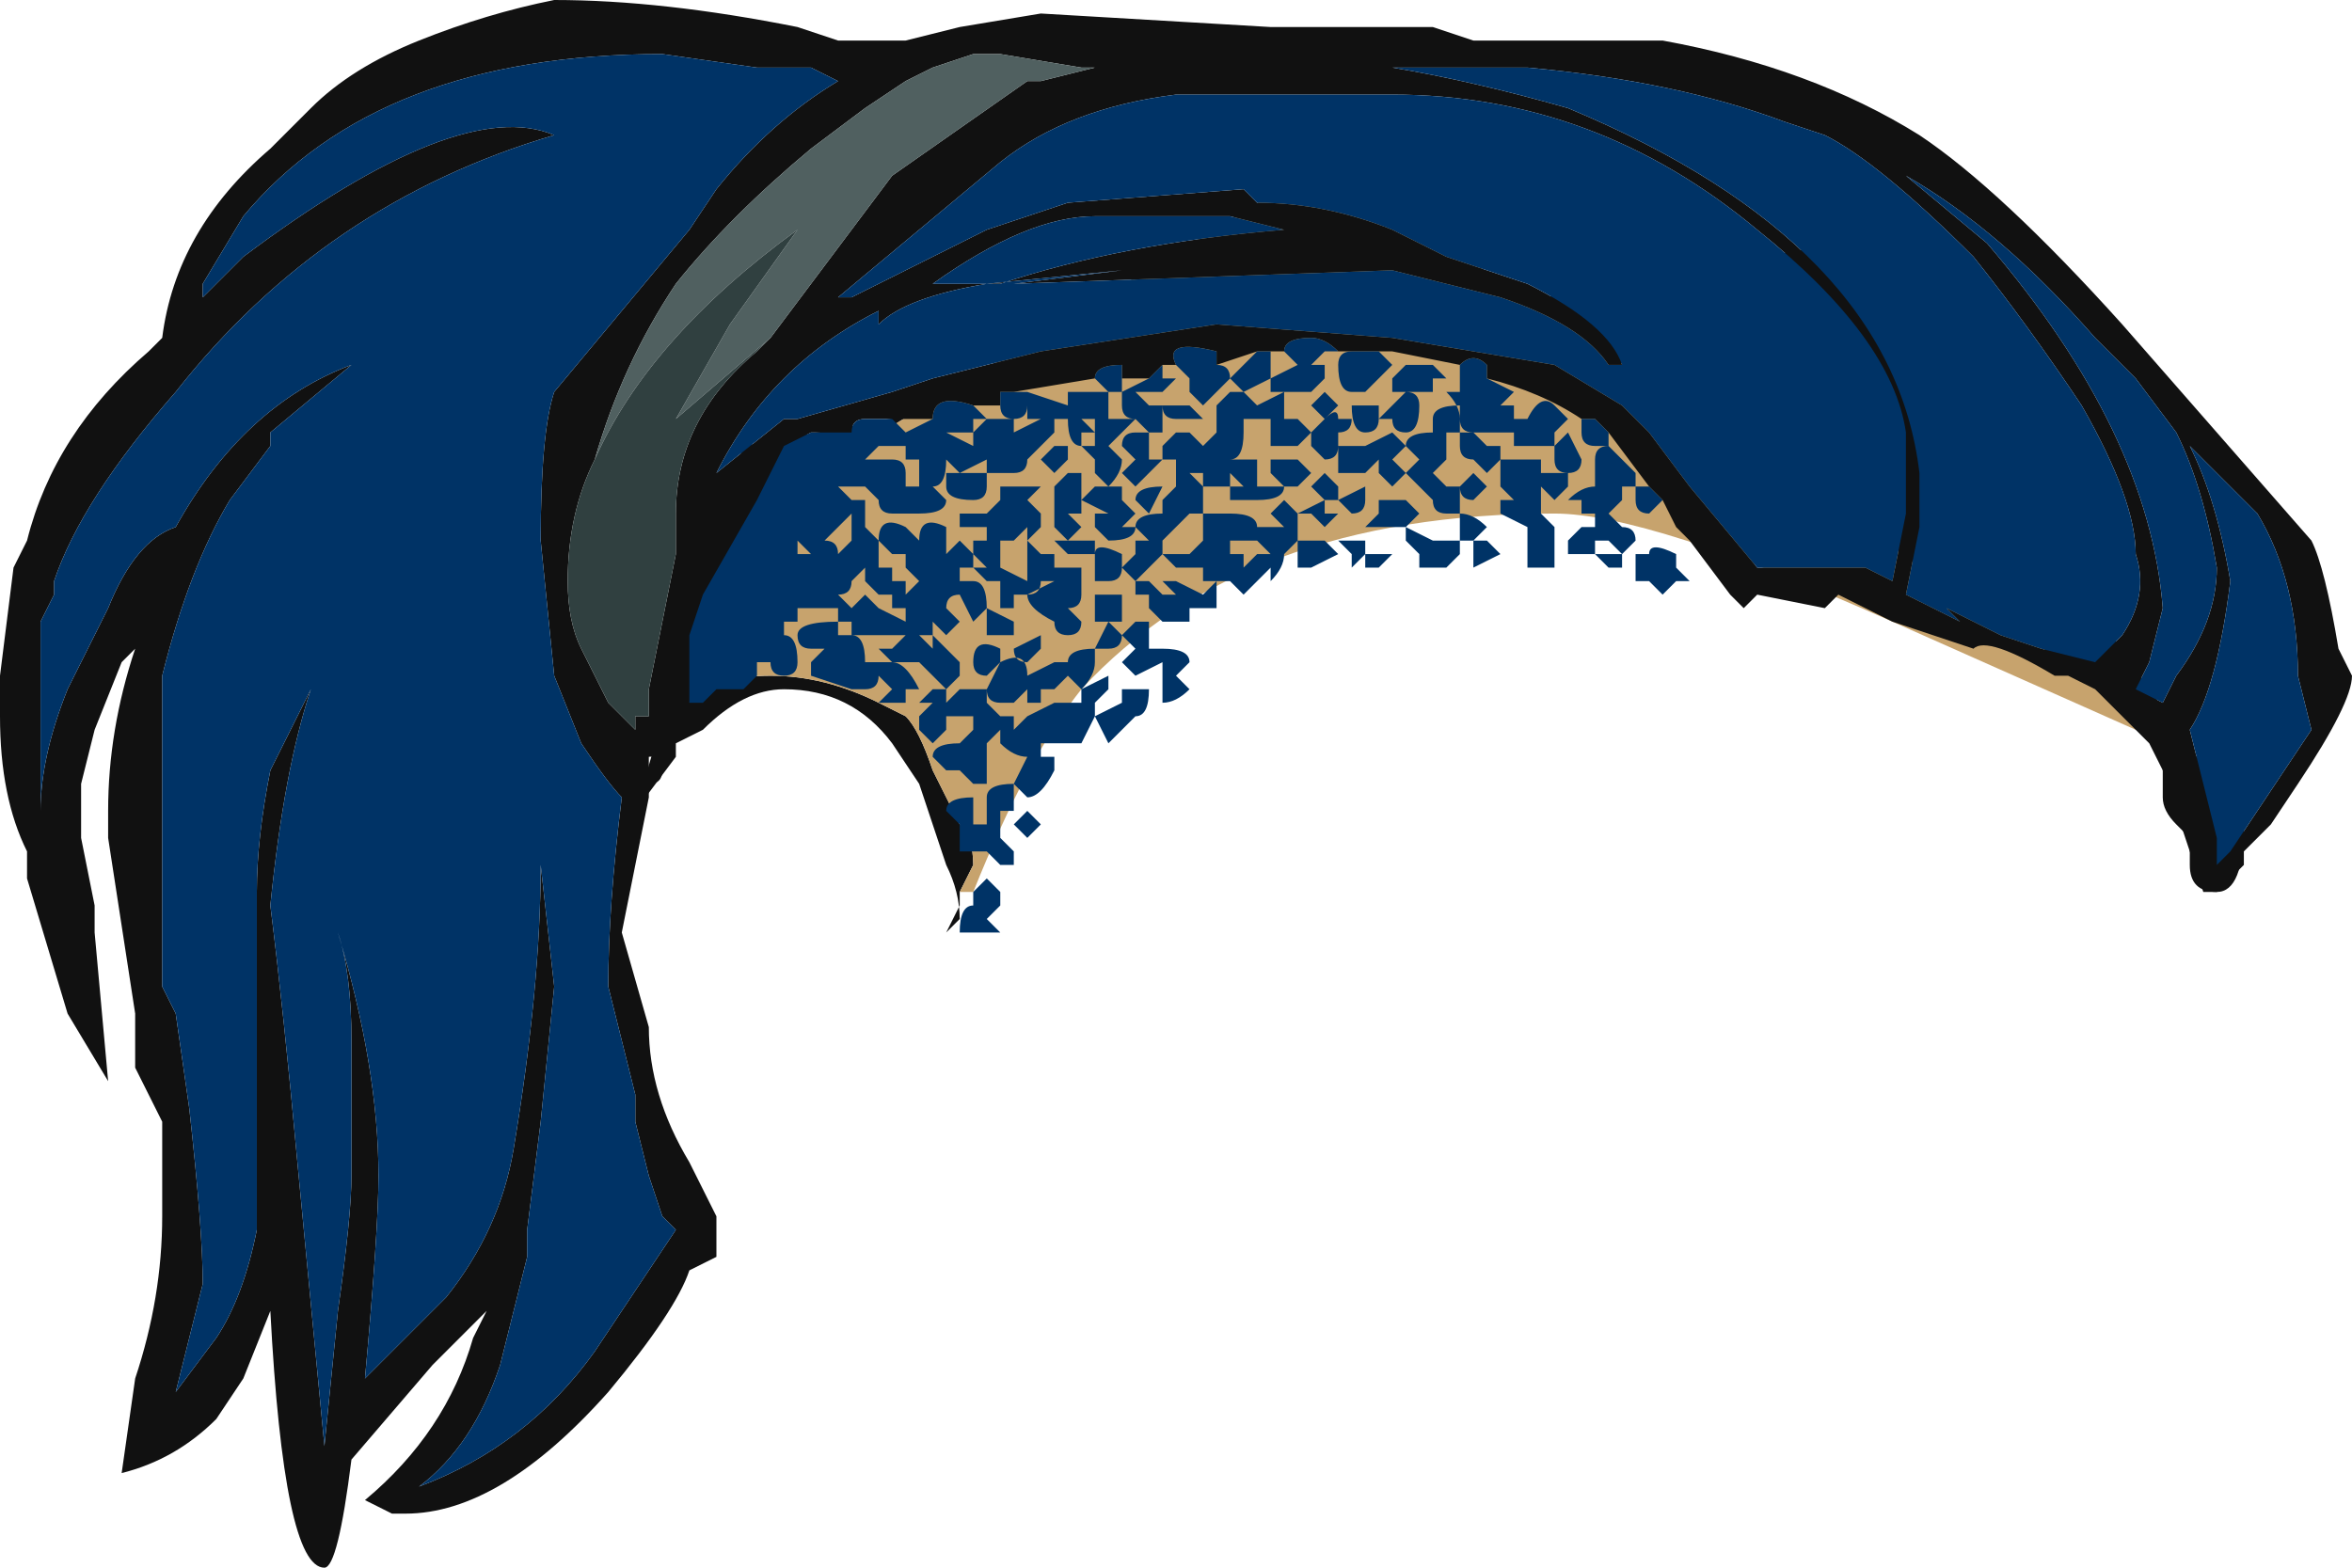 <?xml version="1.0" encoding="UTF-8" standalone="no"?>
<svg xmlns:ffdec="https://www.free-decompiler.com/flash" xmlns:xlink="http://www.w3.org/1999/xlink" ffdec:objectType="shape" height="5.8px" width="8.7px" xmlns="http://www.w3.org/2000/svg">
  <g transform="matrix(1.0, 0.0, 0.0, 1.0, 5.15, 3.2)">
    <path d="M2.85 -0.5 L-0.25 -2.6 -2.3 -1.35 -2.55 -0.75 -2.6 -0.6 Q-2.5 -0.7 -2.3 -0.7 -2.1 -0.7 -1.9 -0.6 L-1.8 -0.55 Q-1.75 -0.5 -1.7 -0.35 L-1.6 -0.15 Q-1.55 -0.1 -1.55 0.0 L-1.6 0.1 -1.6 0.15 -1.65 0.25 -1.6 0.2 Q-1.6 0.1 -1.65 0.0 L-1.75 -0.3 -1.85 -0.45 Q-2.0 -0.65 -2.25 -0.65 -2.4 -0.65 -2.55 -0.5 L-2.65 -0.45 -2.65 -0.4 -2.8 -0.2 -2.4 -1.55 1.65 -2.3 3.15 -0.15 Q3.15 0.1 3.05 0.1 2.95 0.1 2.95 0.0 L2.95 -0.1 2.9 -0.15 Q2.85 -0.2 2.85 -0.25 L2.85 -0.5" fill="#111111" fill-rule="evenodd" stroke="none"/>
    <path d="M-1.6 0.1 L-1.55 0.0 Q-1.55 -0.1 -1.6 -0.15 L-1.7 -0.35 Q-1.75 -0.5 -1.8 -0.55 L-1.9 -0.6 Q-2.1 -0.7 -2.3 -0.7 -2.5 -0.7 -2.6 -0.6 L-2.55 -0.75 -2.3 -1.35 -0.25 -2.6 2.85 -0.5 2.75 -0.5 1.85 -0.9 Q0.95 -1.3 0.6 -1.3 -0.55 -1.3 -1.15 -0.65 -1.35 -0.4 -1.55 0.1 L-1.6 0.1" fill="#c7a36d" fill-rule="evenodd" stroke="none"/>
    <path d="M1.45 -2.75 Q1.05 -2.9 0.5 -2.95 L0.0 -2.95 Q0.3 -2.9 0.65 -2.8 1.85 -2.3 1.95 -1.45 L1.95 -1.25 1.9 -1.0 2.1 -0.9 2.05 -0.95 2.25 -0.85 2.4 -0.8 2.6 -0.75 2.7 -0.85 Q2.8 -1.0 2.75 -1.15 2.75 -1.35 2.55 -1.7 2.35 -2.0 2.15 -2.25 1.8 -2.6 1.6 -2.7 L1.45 -2.75 M-2.6 -0.6 Q-2.6 -0.55 -2.7 -0.5 L-2.7 -0.45 Q-2.7 -0.4 -2.75 -0.4 L-2.75 -0.35 -2.7 -0.35 Q-2.7 -0.3 -2.75 -0.3 L-2.75 -0.25 -2.85 0.25 -2.75 0.6 Q-2.75 0.85 -2.6 1.1 L-2.5 1.3 -2.5 1.45 -2.6 1.5 Q-2.65 1.65 -2.9 1.95 -3.3 2.4 -3.65 2.4 L-3.7 2.4 -3.8 2.35 Q-3.5 2.1 -3.4 1.75 L-3.35 1.65 -3.55 1.85 -3.85 2.2 Q-3.9 2.6 -3.95 2.6 -4.1 2.6 -4.15 1.65 L-4.25 1.9 -4.35 2.05 Q-4.5 2.2 -4.7 2.25 L-4.65 1.9 Q-4.55 1.6 -4.55 1.3 L-4.55 0.95 -4.65 0.75 -4.65 0.55 -4.75 -0.1 -4.75 -0.2 Q-4.75 -0.5 -4.65 -0.8 L-4.7 -0.75 -4.8 -0.5 -4.85 -0.3 -4.85 -0.1 -4.8 0.15 -4.8 0.25 -4.75 0.8 -4.9 0.55 -5.05 0.05 -5.05 -0.05 Q-5.15 -0.25 -5.15 -0.55 L-5.15 -0.7 -5.1 -1.1 -5.05 -1.2 Q-4.95 -1.6 -4.6 -1.9 L-4.55 -1.95 Q-4.5 -2.35 -4.15 -2.65 L-4.0 -2.8 Q-3.85 -2.95 -3.6 -3.05 -3.35 -3.15 -3.1 -3.2 -2.7 -3.2 -2.2 -3.1 L-2.05 -3.05 -1.8 -3.05 -1.6 -3.1 -1.3 -3.15 -0.45 -3.1 0.15 -3.1 0.3 -3.05 1.0 -3.05 Q1.55 -2.95 1.95 -2.7 2.25 -2.5 2.7 -2.0 L3.4 -1.2 Q3.45 -1.1 3.5 -0.8 L3.55 -0.7 Q3.55 -0.6 3.35 -0.3 L3.25 -0.15 Q3.2 -0.1 3.15 -0.05 L3.15 0.0 3.05 0.1 3.0 0.1 2.85 -0.35 2.8 -0.45 2.6 -0.65 2.5 -0.7 2.45 -0.7 Q2.2 -0.85 2.15 -0.8 L1.85 -0.9 1.65 -1.0 1.6 -0.95 1.35 -1.0 1.3 -0.95 1.25 -1.0 1.1 -1.2 1.05 -1.25 1.0 -1.35 0.95 -1.4 0.8 -1.6 0.75 -1.65 0.7 -1.65 Q0.55 -1.75 0.35 -1.8 L0.35 -1.85 Q0.3 -1.9 0.25 -1.85 L0.0 -1.9 -0.05 -1.9 -0.2 -1.9 Q-0.25 -1.95 -0.3 -1.95 -0.4 -1.95 -0.4 -1.9 L-0.5 -1.9 -0.65 -1.85 -0.65 -1.9 Q-0.85 -1.95 -0.8 -1.85 L-0.85 -1.85 -0.9 -1.8 -1.0 -1.8 -1.0 -1.85 Q-1.1 -1.85 -1.1 -1.8 L-1.4 -1.75 -1.45 -1.75 -1.45 -1.7 -1.55 -1.7 Q-1.7 -1.75 -1.7 -1.65 L-1.85 -1.65 -1.95 -1.65 Q-2.0 -1.65 -2.0 -1.6 L-2.15 -1.6 -2.25 -1.55 -2.35 -1.45 -2.4 -1.45 -2.55 -1.0 -2.6 -0.85 -2.6 -0.8 -2.6 -0.75 -2.6 -0.75 -2.6 -0.6 M2.6 -1.95 Q2.25 -2.35 1.9 -2.55 L2.2 -2.3 Q2.8 -1.6 2.85 -0.95 L2.8 -0.75 2.75 -0.65 2.85 -0.6 2.9 -0.7 Q3.05 -0.9 3.05 -1.1 3.0 -1.4 2.9 -1.6 L2.75 -1.8 2.6 -1.95 M0.2 -2.15 L0.0 -2.2 -1.4 -2.15 -1.0 -2.2 -1.5 -2.15 Q-1.8 -2.1 -1.9 -2.0 L-1.9 -2.05 Q-2.3 -1.85 -2.5 -1.45 L-2.25 -1.65 -2.2 -1.65 -1.85 -1.75 -1.7 -1.8 -1.3 -1.9 -0.65 -2.0 0.0 -1.95 0.6 -1.85 0.85 -1.7 0.95 -1.6 1.1 -1.4 1.35 -1.1 1.75 -1.1 1.85 -1.05 1.9 -1.3 1.9 -1.6 Q1.85 -1.95 1.35 -2.35 0.75 -2.85 0.0 -2.85 L-0.8 -2.85 Q-1.2 -2.8 -1.45 -2.6 L-2.05 -2.1 -2.0 -2.1 -1.5 -2.35 -1.2 -2.45 -0.55 -2.5 -0.5 -2.45 Q-0.25 -2.45 0.0 -2.35 L0.2 -2.25 0.5 -2.15 Q0.8 -2.0 0.85 -1.85 L0.8 -1.85 Q0.7 -2.0 0.4 -2.1 L0.2 -2.15 M2.9 -1.6 L2.95 -1.55 Q3.05 -1.35 3.1 -1.05 3.05 -0.65 2.95 -0.5 L3.05 -0.1 3.05 0.0 3.1 -0.05 3.4 -0.5 3.35 -0.7 Q3.35 -1.05 3.2 -1.3 L2.9 -1.6 M-3.1 -2.7 Q-3.95 -2.45 -4.5 -1.75 -4.85 -1.35 -4.95 -1.05 L-4.95 -1.0 -5.0 -0.9 -5.0 -0.2 Q-5.0 -0.4 -4.9 -0.65 L-4.75 -0.95 Q-4.65 -1.2 -4.5 -1.25 -4.25 -1.7 -3.85 -1.85 L-4.15 -1.6 -4.15 -1.55 -4.3 -1.35 Q-4.45 -1.1 -4.55 -0.7 L-4.55 0.45 -4.5 0.55 -4.45 0.9 Q-4.4 1.35 -4.4 1.55 L-4.5 1.95 -4.35 1.75 Q-4.25 1.6 -4.2 1.35 L-4.2 0.1 Q-4.2 -0.1 -4.15 -0.35 L-4.0 -0.65 Q-4.1 -0.35 -4.15 0.15 -4.1 0.55 -4.05 1.1 L-3.95 2.15 -3.9 1.65 Q-3.85 1.3 -3.85 1.15 L-3.85 0.65 Q-3.85 0.4 -3.9 0.25 -3.75 0.75 -3.75 1.15 -3.75 1.35 -3.8 1.9 L-3.5 1.6 Q-3.3 1.35 -3.25 1.05 -3.15 0.45 -3.15 0.0 L-3.1 0.45 -3.15 0.95 -3.2 1.35 -3.2 1.45 -3.3 1.85 Q-3.4 2.15 -3.6 2.3 -3.2 2.15 -2.95 1.8 L-2.65 1.35 -2.7 1.3 -2.75 1.15 -2.8 0.95 -2.8 0.85 -2.9 0.45 Q-2.9 0.15 -2.85 -0.25 -2.9 -0.3 -3.0 -0.45 L-3.1 -0.7 -3.15 -1.2 Q-3.15 -1.6 -3.1 -1.75 L-2.6 -2.35 -2.5 -2.5 Q-2.3 -2.75 -2.05 -2.9 L-2.15 -2.95 -2.35 -2.95 -2.7 -3.0 Q-3.75 -3.0 -4.25 -2.4 L-4.4 -2.15 -4.4 -2.1 -4.25 -2.25 Q-3.45 -2.85 -3.1 -2.7 M-2.95 -1.5 Q-3.05 -1.3 -3.05 -1.05 -3.05 -0.9 -3.0 -0.8 L-2.9 -0.6 -2.8 -0.5 -2.8 -0.55 -2.75 -0.55 -2.75 -0.65 -2.65 -1.15 -2.65 -1.3 Q-2.65 -1.65 -2.35 -1.9 L-2.3 -1.95 -1.85 -2.55 -1.35 -2.9 -1.3 -2.9 -1.1 -2.95 -1.15 -2.95 -1.45 -3.0 -1.55 -3.0 -1.7 -2.95 -1.8 -2.9 -1.95 -2.8 -2.15 -2.65 Q-2.45 -2.4 -2.65 -2.15 -2.85 -1.85 -2.95 -1.5 M0.0 -2.05 L0.0 -2.05 M-0.6 -2.4 L-1.1 -2.4 Q-1.35 -2.4 -1.7 -2.15 L-1.45 -2.15 Q-1.0 -2.3 -0.4 -2.35 L-0.6 -2.4 M-2.65 -1.05 L-2.65 -1.05 M-4.6 0.85 L-4.6 0.85" fill="#111111" fill-rule="evenodd" stroke="none"/>
    <path d="M1.45 -2.75 L1.6 -2.7 Q1.8 -2.6 2.15 -2.25 2.35 -2.0 2.55 -1.7 2.75 -1.35 2.75 -1.15 2.8 -1.0 2.7 -0.85 L2.6 -0.75 2.4 -0.8 2.25 -0.85 2.05 -0.95 2.1 -0.9 1.9 -1.0 1.95 -1.25 1.95 -1.45 Q1.85 -2.3 0.65 -2.8 0.3 -2.9 0.0 -2.95 L0.5 -2.95 Q1.05 -2.9 1.45 -2.75 M1.0 -1.35 L0.95 -1.3 Q0.9 -1.3 0.9 -1.35 L0.9 -1.4 0.85 -1.4 0.85 -1.35 0.8 -1.3 0.85 -1.25 Q0.9 -1.25 0.9 -1.2 L0.85 -1.15 0.85 -1.1 0.8 -1.1 0.75 -1.15 0.85 -1.15 0.8 -1.2 0.75 -1.2 0.75 -1.15 0.65 -1.15 0.65 -1.2 0.7 -1.25 0.75 -1.25 0.75 -1.3 0.7 -1.3 0.7 -1.35 0.65 -1.35 Q0.7 -1.4 0.75 -1.4 L0.75 -1.4 0.75 -1.5 Q0.75 -1.55 0.8 -1.55 L0.85 -1.5 0.9 -1.45 0.9 -1.4 0.95 -1.4 1.0 -1.35 M0.8 -1.6 L0.8 -1.55 0.75 -1.55 Q0.7 -1.55 0.7 -1.6 L0.7 -1.65 0.75 -1.65 0.8 -1.6 M0.35 -1.8 L0.45 -1.75 0.4 -1.7 0.45 -1.7 0.45 -1.65 0.5 -1.65 Q0.55 -1.75 0.6 -1.7 L0.65 -1.65 0.6 -1.6 0.6 -1.55 0.65 -1.6 0.7 -1.5 Q0.7 -1.45 0.65 -1.45 0.6 -1.45 0.6 -1.5 L0.6 -1.55 0.45 -1.55 0.45 -1.6 0.35 -1.6 0.3 -1.6 0.35 -1.55 0.3 -1.5 Q0.25 -1.5 0.25 -1.55 L0.25 -1.6 0.2 -1.6 0.2 -1.5 0.15 -1.45 0.2 -1.4 0.25 -1.4 0.25 -1.3 0.2 -1.3 Q0.15 -1.3 0.15 -1.35 L0.05 -1.45 0.0 -1.4 -0.05 -1.45 -0.05 -1.5 -0.1 -1.45 -0.2 -1.45 -0.2 -1.55 -0.1 -1.55 0.0 -1.6 0.05 -1.55 0.0 -1.5 0.05 -1.45 0.1 -1.5 0.05 -1.55 Q0.05 -1.6 0.15 -1.6 L0.15 -1.65 Q0.15 -1.7 0.25 -1.7 L0.25 -1.6 0.3 -1.6 Q0.25 -1.6 0.25 -1.65 0.25 -1.7 0.2 -1.75 L0.3 -1.75 0.3 -1.7 0.3 -1.75 0.25 -1.75 0.25 -1.85 Q0.3 -1.9 0.35 -1.85 L0.35 -1.8 M-0.05 -1.9 L0.0 -1.85 -0.1 -1.75 -0.15 -1.75 Q-0.2 -1.75 -0.2 -1.85 -0.2 -1.9 -0.15 -1.9 L-0.05 -1.9 M-0.2 -1.9 L-0.25 -1.9 -0.3 -1.85 -0.25 -1.85 -0.25 -1.8 -0.3 -1.75 -0.45 -1.75 -0.45 -1.8 -0.55 -1.75 -0.5 -1.7 -0.4 -1.75 -0.4 -1.65 -0.35 -1.65 -0.3 -1.6 -0.35 -1.55 -0.45 -1.55 -0.45 -1.65 -0.55 -1.65 -0.55 -1.6 Q-0.55 -1.5 -0.6 -1.5 L-0.6 -1.5 -0.5 -1.5 -0.5 -1.4 -0.4 -1.4 Q-0.4 -1.35 -0.5 -1.35 -0.55 -1.35 -0.6 -1.35 L-0.6 -1.4 -0.55 -1.4 -0.6 -1.45 -0.6 -1.4 -0.7 -1.4 -0.7 -1.45 -0.75 -1.45 -0.7 -1.4 -0.7 -1.3 -0.75 -1.3 -0.85 -1.2 -0.85 -1.15 -0.95 -1.05 -0.9 -1.05 -0.85 -1.0 -0.8 -1.0 -0.85 -1.05 -0.8 -1.05 -0.7 -1.0 -0.65 -1.05 -0.65 -0.95 -0.75 -0.95 -0.75 -0.9 -0.85 -0.9 -0.9 -0.95 -0.9 -1.0 -0.95 -1.0 -0.95 -1.05 -1.0 -1.1 -0.95 -1.15 -0.95 -1.2 -0.9 -1.2 -0.95 -1.25 Q-0.95 -1.3 -0.85 -1.3 L-0.85 -1.35 -0.8 -1.4 -0.8 -1.5 -0.85 -1.5 -0.85 -1.55 -0.8 -1.6 -0.75 -1.6 -0.7 -1.55 -0.65 -1.6 -0.65 -1.65 -0.65 -1.7 -0.6 -1.75 -0.55 -1.75 -0.6 -1.8 -0.5 -1.9 -0.45 -1.9 -0.45 -1.8 -0.35 -1.85 -0.4 -1.9 Q-0.4 -1.95 -0.3 -1.95 -0.25 -1.95 -0.2 -1.9 M-0.65 -1.85 Q-0.6 -1.85 -0.6 -1.8 L-0.7 -1.7 -0.75 -1.75 -0.75 -1.8 -0.8 -1.85 Q-0.85 -1.95 -0.65 -1.9 L-0.65 -1.85 M-0.85 -1.85 L-0.85 -1.8 -0.8 -1.8 -0.85 -1.75 -1.0 -1.75 -0.9 -1.8 -0.85 -1.85 M-1.0 -1.8 L-1.0 -1.75 -1.05 -1.75 -1.1 -1.8 Q-1.1 -1.85 -1.0 -1.85 L-1.0 -1.8 M-1.4 -1.75 L-1.35 -1.75 -1.2 -1.7 -1.2 -1.75 -1.05 -1.75 -1.05 -1.65 -1.15 -1.65 -1.1 -1.6 -1.15 -1.6 -1.15 -1.55 Q-1.2 -1.55 -1.2 -1.65 L-1.35 -1.65 -1.35 -1.7 Q-1.35 -1.65 -1.4 -1.65 -1.45 -1.65 -1.45 -1.7 L-1.45 -1.75 -1.4 -1.75 M-1.55 -1.7 L-1.5 -1.65 -1.55 -1.6 -1.65 -1.6 -1.55 -1.55 -1.55 -1.65 -1.4 -1.65 -1.4 -1.6 -1.3 -1.65 -1.25 -1.65 -1.25 -1.6 -1.35 -1.5 Q-1.35 -1.45 -1.4 -1.45 L-1.5 -1.45 -1.5 -1.5 -1.6 -1.45 -1.65 -1.5 Q-1.65 -1.4 -1.7 -1.4 L-1.75 -1.4 -1.75 -1.5 -1.8 -1.5 -1.8 -1.55 -1.9 -1.55 -1.95 -1.5 -1.85 -1.5 Q-1.8 -1.5 -1.8 -1.45 L-1.8 -1.4 -1.7 -1.4 -1.65 -1.35 Q-1.65 -1.3 -1.75 -1.3 L-1.85 -1.3 Q-1.9 -1.3 -1.9 -1.35 L-1.95 -1.4 -2.05 -1.4 -2.0 -1.35 -1.95 -1.35 -1.95 -1.25 -1.9 -1.2 Q-1.9 -1.3 -1.8 -1.25 L-1.75 -1.2 Q-1.75 -1.3 -1.65 -1.25 L-1.65 -1.15 -1.6 -1.2 -1.55 -1.15 -1.55 -1.2 -1.45 -1.2 -1.45 -1.1 -1.35 -1.05 -1.35 -1.2 -1.3 -1.15 -1.25 -1.15 -1.25 -1.1 -1.15 -1.1 -1.15 -1.0 Q-1.15 -0.95 -1.2 -0.95 L-1.15 -0.9 Q-1.15 -0.85 -1.2 -0.85 -1.25 -0.85 -1.25 -0.9 -1.35 -0.95 -1.35 -1.0 L-1.25 -1.05 -1.3 -1.05 Q-1.3 -1.0 -1.35 -1.0 L-1.4 -1.0 -1.4 -0.95 -1.45 -0.95 -1.45 -1.05 -1.5 -1.05 -1.55 -1.1 -1.5 -1.1 -1.55 -1.15 -1.55 -1.1 -1.6 -1.1 -1.6 -1.05 -1.55 -1.05 Q-1.5 -1.05 -1.5 -0.95 L-1.55 -0.9 -1.6 -1.0 Q-1.65 -1.0 -1.65 -0.95 L-1.6 -0.9 -1.65 -0.85 -1.7 -0.9 -1.7 -0.85 -1.75 -0.85 -1.7 -0.8 -1.7 -0.85 -1.6 -0.75 -1.6 -0.7 -1.65 -0.65 -1.75 -0.75 -1.85 -0.75 Q-1.8 -0.75 -1.75 -0.65 L-1.8 -0.65 -1.8 -0.6 -1.9 -0.6 -1.85 -0.65 -1.9 -0.7 Q-1.9 -0.65 -1.95 -0.65 L-2.0 -0.65 -2.15 -0.7 -2.15 -0.75 -2.1 -0.8 -2.15 -0.8 Q-2.2 -0.8 -2.2 -0.85 -2.2 -0.9 -2.05 -0.9 L-2.05 -0.85 -2.0 -0.85 Q-1.95 -0.85 -1.95 -0.75 L-1.85 -0.75 -1.9 -0.8 -1.85 -0.8 -1.8 -0.85 -2.0 -0.85 -2.0 -0.9 -2.05 -0.9 -2.05 -0.95 -2.2 -0.95 -2.2 -0.9 -2.25 -0.9 -2.25 -0.85 Q-2.2 -0.85 -2.2 -0.75 -2.2 -0.7 -2.25 -0.7 -2.3 -0.7 -2.3 -0.75 L-2.35 -0.75 -2.35 -0.7 -2.4 -0.65 -2.5 -0.65 -2.55 -0.6 -2.6 -0.6 -2.6 -0.75 -2.6 -0.8 -2.6 -0.85 -2.55 -1.0 -2.35 -1.35 -2.25 -1.55 -2.15 -1.6 -2.0 -1.6 Q-2.0 -1.65 -1.95 -1.65 L-1.85 -1.65 -1.8 -1.6 -1.7 -1.65 Q-1.7 -1.75 -1.55 -1.7 M2.6 -1.95 L2.75 -1.8 2.9 -1.6 Q3.0 -1.4 3.05 -1.1 3.05 -0.9 2.9 -0.7 L2.85 -0.6 2.75 -0.65 2.8 -0.75 2.85 -0.95 Q2.8 -1.6 2.2 -2.3 L1.9 -2.55 Q2.25 -2.35 2.6 -1.95 M0.15 -1.75 L0.0 -1.75 0.0 -1.8 0.05 -1.85 0.15 -1.85 0.2 -1.8 0.15 -1.8 0.15 -1.75 M0.2 -2.15 L0.4 -2.1 Q0.7 -2.0 0.8 -1.85 L0.85 -1.85 Q0.8 -2.0 0.5 -2.15 L0.2 -2.25 0.0 -2.35 Q-0.25 -2.45 -0.5 -2.45 L-0.55 -2.5 -1.2 -2.45 -1.5 -2.35 -2.0 -2.1 -2.05 -2.1 -1.45 -2.6 Q-1.2 -2.8 -0.8 -2.85 L0.0 -2.85 Q0.75 -2.85 1.35 -2.35 1.85 -1.95 1.9 -1.6 L1.9 -1.3 1.85 -1.05 1.75 -1.1 1.35 -1.1 1.1 -1.4 0.95 -1.6 0.85 -1.7 0.6 -1.85 0.0 -1.95 -0.65 -2.0 -1.3 -1.9 -1.7 -1.8 -1.85 -1.75 -2.2 -1.65 -2.25 -1.65 -2.5 -1.45 Q-2.3 -1.85 -1.9 -2.05 L-1.9 -2.0 Q-1.8 -2.1 -1.5 -2.15 L-1.0 -2.2 -1.4 -2.15 0.0 -2.2 0.2 -2.15 M0.95 -1.15 Q0.95 -1.2 1.05 -1.15 L1.05 -1.1 1.1 -1.05 1.05 -1.05 1.0 -1.0 0.95 -1.05 0.9 -1.05 0.9 -1.15 0.95 -1.15 M0.4 -1.5 L0.55 -1.5 0.55 -1.45 0.65 -1.45 0.65 -1.4 0.6 -1.35 0.55 -1.4 0.55 -1.3 0.6 -1.25 0.6 -1.1 0.5 -1.1 0.5 -1.25 0.4 -1.3 0.4 -1.35 0.45 -1.35 0.4 -1.4 0.4 -1.5 0.35 -1.45 0.3 -1.5 0.35 -1.55 0.4 -1.55 0.4 -1.5 M0.05 -1.75 Q0.1 -1.75 0.1 -1.7 0.1 -1.6 0.05 -1.6 0.0 -1.6 0.0 -1.65 L-0.05 -1.65 0.05 -1.75 M0.05 -1.35 L0.1 -1.3 0.05 -1.25 -0.1 -1.25 -0.05 -1.3 -0.05 -1.35 0.05 -1.35 M0.25 -1.4 L0.3 -1.45 0.35 -1.4 0.3 -1.35 Q0.25 -1.35 0.25 -1.4 M0.3 -1.2 L0.35 -1.2 0.4 -1.15 0.3 -1.1 0.3 -1.2 0.25 -1.2 0.25 -1.3 Q0.3 -1.3 0.35 -1.25 L0.3 -1.2 M0.25 -1.15 L0.2 -1.1 0.1 -1.1 0.1 -1.15 0.05 -1.2 0.05 -1.25 0.15 -1.2 0.25 -1.2 0.25 -1.15 M0.0 -1.15 L-0.05 -1.1 -0.1 -1.1 -0.1 -1.15 -0.15 -1.1 -0.15 -1.15 -0.2 -1.2 -0.1 -1.2 -0.1 -1.15 0.0 -1.15 M-3.1 -2.7 Q-3.45 -2.85 -4.25 -2.25 L-4.4 -2.1 -4.4 -2.15 -4.25 -2.4 Q-3.75 -3.0 -2.7 -3.0 L-2.35 -2.95 -2.15 -2.95 -2.05 -2.9 Q-2.3 -2.75 -2.5 -2.5 L-2.6 -2.35 -3.1 -1.75 Q-3.15 -1.6 -3.15 -1.2 L-3.1 -0.7 -3.0 -0.45 Q-2.9 -0.3 -2.85 -0.25 -2.9 0.15 -2.9 0.45 L-2.8 0.85 -2.8 0.95 -2.75 1.15 -2.7 1.3 -2.65 1.35 -2.95 1.8 Q-3.2 2.15 -3.6 2.3 -3.4 2.15 -3.3 1.85 L-3.2 1.45 -3.2 1.35 -3.15 0.95 -3.1 0.45 -3.15 0.0 Q-3.15 0.45 -3.25 1.05 -3.3 1.35 -3.5 1.6 L-3.8 1.9 Q-3.75 1.35 -3.75 1.15 -3.75 0.75 -3.9 0.25 -3.85 0.4 -3.85 0.65 L-3.85 1.15 Q-3.85 1.3 -3.9 1.65 L-3.95 2.15 -4.05 1.1 Q-4.1 0.55 -4.15 0.15 -4.1 -0.35 -4.0 -0.65 L-4.15 -0.35 Q-4.2 -0.1 -4.2 0.1 L-4.2 1.35 Q-4.25 1.6 -4.35 1.75 L-4.5 1.95 -4.4 1.55 Q-4.4 1.35 -4.45 0.9 L-4.5 0.55 -4.55 0.45 -4.55 -0.7 Q-4.45 -1.1 -4.3 -1.35 L-4.15 -1.55 -4.15 -1.6 -3.85 -1.85 Q-4.25 -1.7 -4.5 -1.25 -4.65 -1.2 -4.75 -0.95 L-4.9 -0.65 Q-5.0 -0.4 -5.0 -0.2 L-5.0 -0.9 -4.95 -1.0 -4.95 -1.05 Q-4.85 -1.35 -4.5 -1.75 -3.95 -2.45 -3.1 -2.7 M2.9 -1.6 L3.2 -1.3 Q3.35 -1.05 3.35 -0.7 L3.4 -0.5 3.1 -0.05 3.05 0.0 3.05 -0.1 2.95 -0.5 Q3.05 -0.65 3.1 -1.05 3.05 -1.35 2.95 -1.55 L2.9 -1.6 M0.0 -2.05 L0.0 -2.05 M-0.6 -2.4 L-0.4 -2.35 Q-1.0 -2.3 -1.45 -2.15 L-1.7 -2.15 Q-1.35 -2.4 -1.1 -2.4 L-0.6 -2.4 M-1.65 -1.45 L-1.5 -1.45 -1.5 -1.4 Q-1.5 -1.35 -1.55 -1.35 -1.65 -1.35 -1.65 -1.4 L-1.65 -1.45 M-1.45 -1.4 L-1.3 -1.4 -1.35 -1.35 -1.3 -1.3 -1.3 -1.25 -1.35 -1.2 -1.35 -1.25 -1.4 -1.2 -1.5 -1.2 -1.5 -1.3 -1.45 -1.35 -1.45 -1.4 M-1.9 -1.15 L-1.9 -1.1 -1.85 -1.1 -1.85 -1.05 -1.8 -1.05 -1.8 -1.0 -1.75 -1.05 -1.8 -1.1 -1.8 -1.15 -1.85 -1.15 -1.9 -1.2 -1.9 -1.15 M-2.0 -1.25 L-2.0 -1.3 -2.1 -1.2 Q-2.05 -1.2 -2.05 -1.15 L-2.0 -1.2 -2.0 -1.25 M-2.15 -1.1 L-2.15 -1.1 M-2.05 -1.0 L-2.0 -0.95 -1.95 -1.0 -1.9 -0.95 -1.8 -0.9 -1.8 -0.95 -1.85 -0.95 -1.85 -1.0 -1.9 -1.0 -1.95 -1.05 -1.95 -1.1 -2.0 -1.05 Q-2.0 -1.0 -2.05 -1.0 M-1.5 -1.25 L-1.6 -1.25 -1.6 -1.3 -1.5 -1.3 -1.5 -1.25 M-1.75 -1.0 L-1.75 -1.0 M-1.5 -0.95 L-1.4 -0.9 -1.4 -0.85 -1.5 -0.85 -1.5 -0.95 M-2.25 -1.05 L-2.25 -1.05 M-2.15 -1.15 L-2.2 -1.2 -2.2 -1.15 -2.15 -1.15 M-1.45 -0.8 L-1.45 -0.75 Q-1.35 -0.8 -1.35 -0.7 L-1.25 -0.75 -1.2 -0.75 Q-1.2 -0.8 -1.1 -0.8 L-1.1 -0.75 Q-1.1 -0.7 -1.15 -0.65 L-1.2 -0.7 -1.25 -0.65 -1.3 -0.65 -1.3 -0.6 -1.35 -0.6 -1.35 -0.65 -1.4 -0.6 -1.45 -0.6 Q-1.5 -0.6 -1.5 -0.65 L-1.45 -0.75 -1.5 -0.7 Q-1.55 -0.7 -1.55 -0.75 -1.55 -0.85 -1.45 -0.8 M-1.65 -0.6 L-1.65 -0.5 -1.7 -0.45 -1.75 -0.5 -1.75 -0.55 -1.7 -0.6 -1.75 -0.6 -1.7 -0.65 -1.65 -0.65 -1.65 -0.6 -1.6 -0.65 -1.5 -0.65 -1.5 -0.6 -1.45 -0.55 -1.4 -0.55 -1.4 -0.5 -1.35 -0.55 -1.25 -0.6 -1.15 -0.6 -1.15 -0.65 -1.05 -0.7 -1.05 -0.65 -1.1 -0.6 -1.1 -0.55 -1.0 -0.6 -1.0 -0.65 -0.9 -0.65 Q-0.9 -0.55 -0.95 -0.55 L-1.05 -0.45 -1.1 -0.55 -1.15 -0.45 -1.3 -0.45 -1.3 -0.4 -1.35 -0.4 Q-1.4 -0.4 -1.45 -0.45 L-1.45 -0.5 -1.5 -0.45 -1.5 -0.3 -1.55 -0.3 -1.6 -0.35 -1.65 -0.35 -1.7 -0.4 Q-1.7 -0.45 -1.6 -0.45 L-1.55 -0.5 -1.55 -0.55 -1.65 -0.55 -1.65 -0.6 M-1.6 -0.35 L-1.6 -0.35 M-1.5 -0.25 Q-1.5 -0.3 -1.4 -0.3 L-1.35 -0.4 -1.25 -0.4 -1.25 -0.35 Q-1.3 -0.25 -1.35 -0.25 L-1.4 -0.3 -1.4 -0.2 -1.45 -0.2 -1.45 -0.1 -1.4 -0.05 -1.4 0.0 -1.45 0.0 -1.5 -0.05 -1.6 -0.05 -1.6 -0.15 -1.65 -0.2 Q-1.65 -0.25 -1.55 -0.25 L-1.55 -0.15 -1.5 -0.15 -1.5 -0.25 M-0.15 -1.65 Q-0.15 -1.6 -0.2 -1.6 L-0.2 -1.55 Q-0.2 -1.5 -0.25 -1.5 L-0.3 -1.55 -0.3 -1.6 -0.25 -1.65 -0.3 -1.7 -0.25 -1.75 -0.2 -1.7 -0.25 -1.65 Q-0.2 -1.7 -0.2 -1.65 L-0.15 -1.65 M-0.05 -1.65 Q-0.05 -1.6 -0.1 -1.6 -0.15 -1.6 -0.15 -1.7 L-0.05 -1.7 -0.05 -1.65 M-0.3 -1.45 L-0.35 -1.4 -0.4 -1.4 -0.45 -1.45 -0.45 -1.5 -0.35 -1.5 -0.3 -1.45 M-0.2 -1.35 L-0.25 -1.35 -0.25 -1.3 -0.2 -1.3 -0.25 -1.25 -0.3 -1.3 -0.35 -1.3 -0.25 -1.35 -0.3 -1.4 -0.25 -1.45 -0.2 -1.4 -0.2 -1.35 -0.1 -1.4 -0.1 -1.35 Q-0.1 -1.3 -0.15 -1.3 L-0.2 -1.35 M-0.7 -1.45 L-0.7 -1.45 M-0.45 -1.3 L-0.4 -1.35 -0.35 -1.3 -0.35 -1.2 -0.25 -1.2 -0.2 -1.15 -0.3 -1.1 -0.35 -1.1 -0.35 -1.2 -0.4 -1.15 Q-0.4 -1.1 -0.45 -1.05 L-0.45 -1.1 -0.55 -1.0 -0.6 -1.05 -0.7 -1.05 -0.7 -1.1 -0.8 -1.1 -0.85 -1.15 -0.75 -1.15 -0.7 -1.2 -0.7 -1.3 -0.6 -1.3 Q-0.5 -1.3 -0.5 -1.25 L-0.5 -1.2 -0.6 -1.2 -0.6 -1.15 -0.55 -1.15 Q-0.55 -1.2 -0.55 -1.15 L-0.55 -1.1 -0.5 -1.15 -0.45 -1.15 -0.5 -1.2 -0.5 -1.25 -0.4 -1.25 -0.45 -1.3 M-0.85 -1.7 L-0.75 -1.7 -0.7 -1.65 -0.8 -1.65 Q-0.85 -1.65 -0.85 -1.7 L-0.85 -1.6 -0.9 -1.6 -0.9 -1.55 -0.9 -1.5 -0.85 -1.5 -0.95 -1.4 -1.0 -1.45 -0.95 -1.5 -1.0 -1.55 Q-1.0 -1.6 -0.95 -1.6 L-0.9 -1.6 -0.95 -1.65 Q-1.0 -1.65 -1.0 -1.7 L-1.0 -1.75 -0.95 -1.75 -0.9 -1.7 -0.85 -1.7 M-1.0 -1.6 L-1.05 -1.55 -1.0 -1.5 Q-1.0 -1.45 -1.05 -1.4 L-1.0 -1.4 -1.0 -1.35 -0.95 -1.3 -1.0 -1.25 -0.95 -1.25 Q-0.95 -1.2 -1.05 -1.2 L-1.1 -1.25 -1.1 -1.3 -1.05 -1.3 -1.15 -1.35 -1.1 -1.4 -1.05 -1.4 -1.1 -1.45 -1.1 -1.5 -1.15 -1.55 -1.1 -1.55 -1.1 -1.65 -0.95 -1.65 -1.0 -1.6 M-0.85 -1.4 L-0.9 -1.3 -0.95 -1.35 Q-0.95 -1.4 -0.85 -1.4 M-1.2 -1.65 L-1.2 -1.65 M-1.3 -1.5 L-1.25 -1.55 -1.2 -1.55 -1.2 -1.5 -1.25 -1.45 -1.3 -1.5 M-1.25 -1.4 L-1.2 -1.45 -1.15 -1.45 -1.15 -1.3 -1.25 -1.3 -1.25 -1.4 M-1.25 -1.3 L-1.2 -1.3 -1.15 -1.25 -1.2 -1.2 -1.1 -1.2 -1.1 -1.15 Q-1.1 -1.2 -1.0 -1.15 L-1.0 -1.1 Q-1.0 -1.05 -1.05 -1.05 L-1.1 -1.05 -1.1 -1.15 -1.2 -1.15 -1.25 -1.2 -1.2 -1.2 -1.25 -1.25 -1.25 -1.3 M-1.1 -0.95 L-1.1 -1.0 -1.0 -1.0 -1.0 -0.9 -1.1 -0.9 -1.1 -0.95 M-0.9 -0.9 L-0.9 -0.8 -0.85 -0.8 Q-0.75 -0.8 -0.75 -0.75 L-0.8 -0.7 -0.75 -0.65 Q-0.8 -0.6 -0.85 -0.6 L-0.85 -0.75 -0.95 -0.7 -1.0 -0.75 -0.95 -0.8 -1.0 -0.85 -0.95 -0.9 -0.9 -0.9 M-1.05 -0.8 L-1.1 -0.8 -1.05 -0.9 -1.0 -0.85 Q-1.0 -0.8 -1.05 -0.8 M-1.3 -0.8 L-1.35 -0.75 Q-1.4 -0.75 -1.4 -0.8 L-1.3 -0.85 -1.3 -0.8 M-1.3 -0.15 L-1.35 -0.1 -1.4 -0.15 -1.35 -0.2 -1.3 -0.15 M-1.45 0.1 L-1.45 0.15 -1.5 0.2 -1.45 0.25 -1.6 0.25 Q-1.6 0.15 -1.55 0.15 L-1.55 0.1 -1.5 0.05 -1.45 0.1" fill="#003366" fill-rule="evenodd" stroke="none"/>
    <path d="M-2.3 -1.95 L-2.65 -1.65 -2.45 -2.0 -2.2 -2.35 Q-2.75 -1.95 -2.95 -1.5 -2.85 -1.85 -2.65 -2.15 -2.45 -2.4 -2.15 -2.65 L-1.95 -2.8 -1.8 -2.9 -1.7 -2.95 -1.55 -3.0 -1.45 -3.0 -1.15 -2.95 -1.1 -2.95 -1.3 -2.9 -1.35 -2.9 -1.85 -2.55 -2.3 -1.95" fill="#506060" fill-rule="evenodd" stroke="none"/>
    <path d="M-2.3 -1.95 L-2.35 -1.9 Q-2.65 -1.65 -2.65 -1.3 L-2.65 -1.15 -2.75 -0.65 -2.75 -0.55 -2.8 -0.55 -2.8 -0.5 -2.9 -0.6 -3.0 -0.8 Q-3.05 -0.9 -3.05 -1.05 -3.05 -1.3 -2.95 -1.5 -2.75 -1.95 -2.2 -2.35 L-2.45 -2.0 -2.65 -1.65 -2.3 -1.95" fill="#304040" fill-rule="evenodd" stroke="none"/>
  </g>
</svg>
